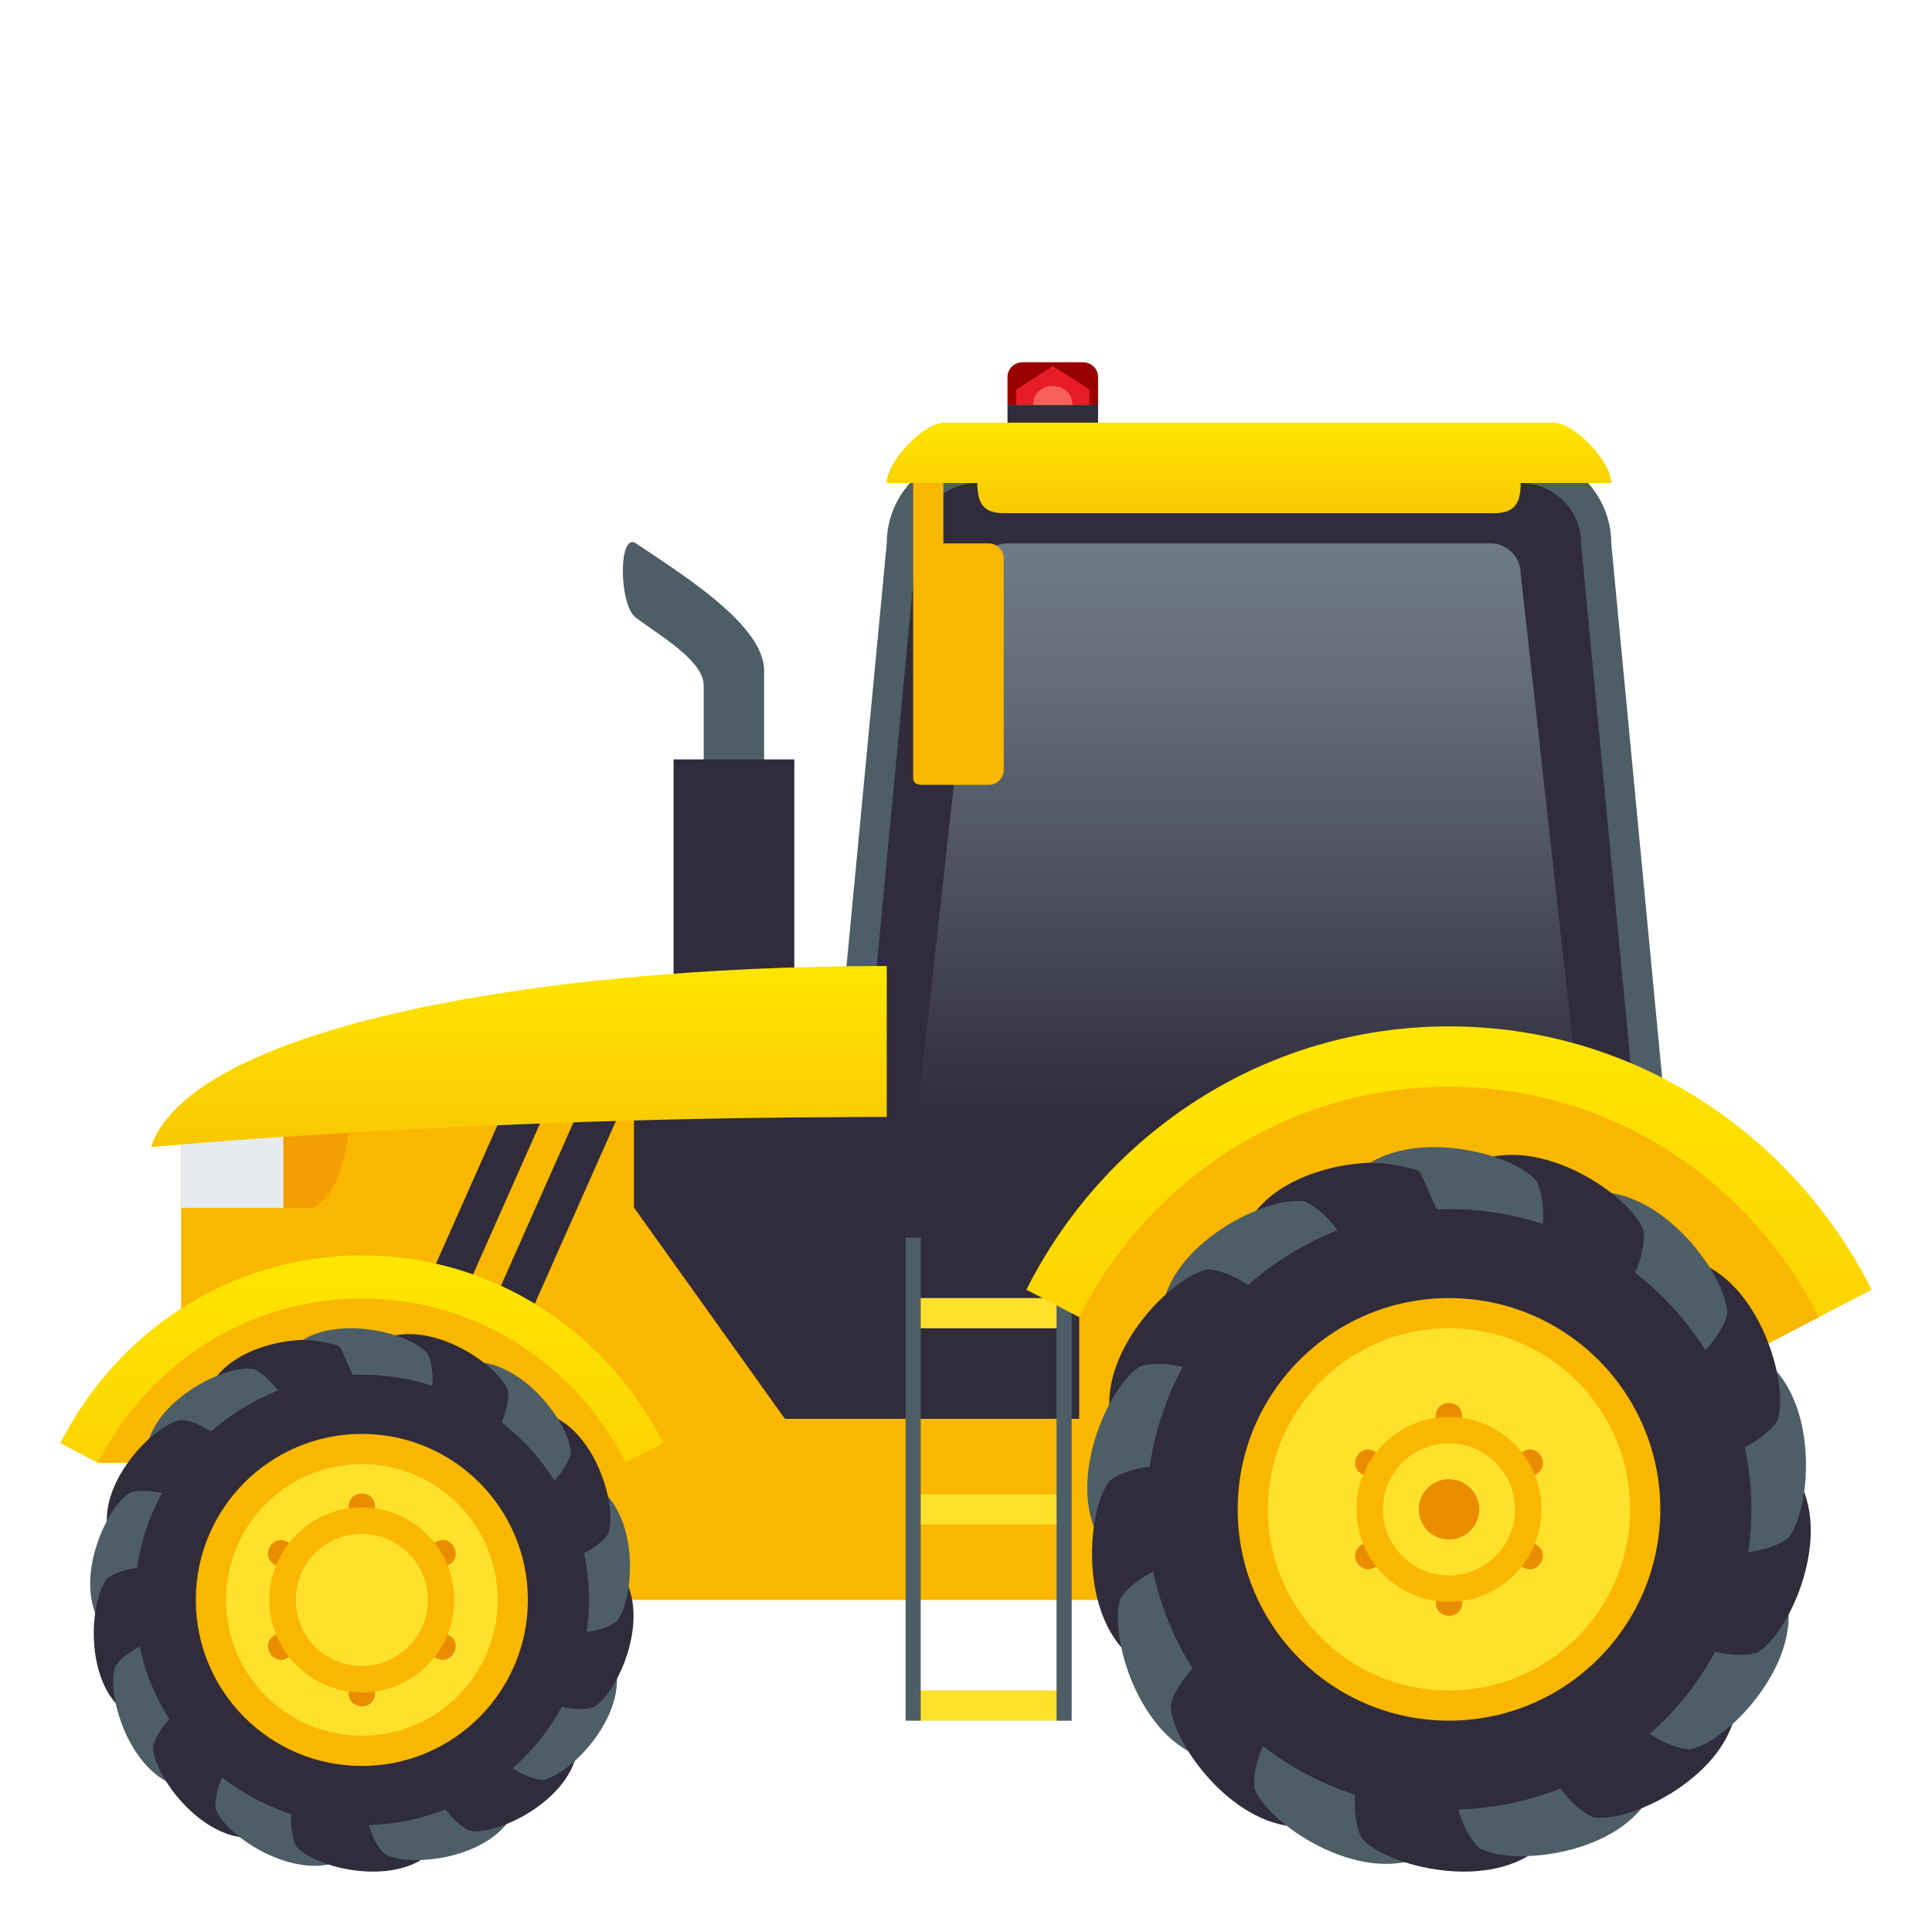 <svg enable-background="new 0 0 64 64" height="64" viewBox="0 0 64 64" width="64" xmlns="http://www.w3.org/2000/svg" xmlns:xlink="http://www.w3.org/1999/xlink"><linearGradient id="a" gradientUnits="userSpaceOnUse" x1="41.375" x2="41.375" y1="37" y2="18"><stop offset="0" stop-color="#302c3b"/><stop offset=".293" stop-color="#454754"/><stop offset=".756" stop-color="#636d78"/><stop offset="1" stop-color="#6e7b85"/></linearGradient><linearGradient id="b"><stop offset="0" stop-color="#f9c802"/><stop offset="1" stop-color="#ffe600"/></linearGradient><linearGradient id="c" gradientUnits="userSpaceOnUse" x1="11.987" x2="11.987" xlink:href="#b" y1="53" y2="41.586"/><linearGradient id="d" gradientUnits="userSpaceOnUse" x1="17.188" x2="17.188" xlink:href="#b" y1="38" y2="32.001"/><linearGradient id="e" gradientUnits="userSpaceOnUse" x1="41.375" x2="41.375" xlink:href="#b" y1="17" y2="14"/><linearGradient id="f" gradientUnits="userSpaceOnUse" x1="48" x2="48" xlink:href="#b" y1="50" y2="34"/><path d="m36.375 15.606v-2.19h-3v2.19" fill="#302c3b"/><path d="m36.375 12.483c0-.267-.225-.483-.5-.483h-2c-.275 0-.5.217-.5.483v.933h3z" fill="#900"/><path d="m36.087 12.902-1.212-.774-1.212.774v.514h2.424z" fill="#e81c27"/><path d="m34.225 13.416h1.3c-.001-.836-1.3-.836-1.3 0z" fill="#f66257"/><path d="m50.375 15h-18c-1.65 0-3 1.35-3 3l-2 21h28l-2-21c0-1.65-1.35-3-3-3z" fill="#4e5e67"/><path d="m50.375 16h-18c-1.1 0-2 .9-2 2l-2 21h26l-2-21c0-1.1-.9-2-2-2z" fill="#302c3b"/><path d="m49.375 18h-16c-.55 0-1 .45-1 1l-2 18h22l-2-18c0-.55-.45-1-1-1z" fill="url(#a)"/><path d="m6 37v16h42l-20-16z" fill="#f9b700"/><path d="m47 37h-26v3l5 7h21z" fill="#302c3b"/><path d="m21.067 18c-.587-.394-.571 2.051 0 2.466.933.679 2.245 1.452 2.245 2.246v5.507h2s0-4.532 0-6c.001-1.496-2.624-3.132-4.245-4.219z" fill="#4e5e67"/><path d="m22.313 25.156h4v10h-4z" fill="#302c3b"/><path d="m30.25 43h5v1h-5z" fill="#ffe12c"/><path d="m30.25 49.5h5v1h-5z" fill="#ffe12c"/><path d="m30.25 56h5v1h-5z" fill="#ffe12c"/><path d="m30 41h.5v16h-.5z" fill="#4e5e67"/><path d="m35 41h.5v16h-.5z" fill="#4e5e67"/><path d="m15.072 46.024 4-9.012h1.385l-4 9.012z" fill="#302c3b"/><path d="m12.692 45.806 4-9.013h1.385l-4 9.013z" fill="#302c3b"/><path d="m10.371 40.012h-.986v-3.013h2.199s-.076 2.466-1.213 3.013z" fill="#f59e01"/><path d="m6 36.999h3.385v3.013h-3.385z" fill="#e6ebef"/><path d="m11.987 41.586c-4.358 0-8.129 2.531-9.987 6.223l1.25.649h17.475l1.25-.649c-1.86-3.692-5.627-6.223-9.988-6.223z" fill="url(#c)"/><path d="m11.987 43.013c-3.813 0-7.112 2.215-8.739 5.445h17.479c-1.627-3.23-4.924-5.445-8.74-5.445z" fill="#f9b700"/><path d="m29.375 32v5c-14 0-24.375 1-24.375 1 1.271-3.83 12.209-6 24.375-6z" fill="url(#d)"/><path d="m32.75 18h-1.5v-2.5h-1v10.25c0 .275.225.25.5.25h2c.275 0 .5-.225.5-.5v-7c0-.275-.225-.5-.5-.5z" fill="#f9b700"/><path d="m51.479 14h-20.208c-.656 0-1.896 1.27-1.896 2h3c0 .73.24 1 .896 1h16.207c.656 0 .896-.27.896-1h3c.001-.73-1.239-2-1.895-2z" fill="url(#e)"/><path d="m48 34c-6.109 0-11.395 3.548-14 8.723l14 7.277 14-7.277c-2.605-5.175-7.889-8.723-14-8.723z" fill="url(#f)"/><path d="m48 36c-5.346 0-9.971 3.104-12.25 7.633v6.367h12.25l12.25-6.367c-2.279-4.529-6.902-7.633-12.25-7.633z" fill="#f9b700"/><path d="m11.78 45.702c.028-.014-.142-.726-.541-1.115-.801-.465-3.543-.189-4.304 1.395.101.051 1.342 1.297 4.845-.28z" fill="#302c3b"/><path d="m9.294 46.212c.021-.021-.382-.633-.891-.861-.911-.164-3.394 1.031-3.567 2.78.113.014 1.706.76 4.458-1.919z" fill="#4e5e67"/><path d="m7.132 47.542c.013-.027-.575-.465-1.132-.507-.913.158-2.837 2.129-2.4 3.832.111-.025 1.863.132 3.532-3.325z" fill="#302c3b"/><path d="m5.555 49.529c.004-.029-.698-.24-1.236-.089-.804.46-1.936 2.969-.943 4.42.096-.061 1.796-.512 2.179-4.331z" fill="#4e5e67"/><path d="m4.754 51.937c-.006-.03-.738.013-1.192.338-.598.707-.802 3.452.628 4.476.069-.092 1.511-1.096.564-4.814z" fill="#302c3b"/><path d="m4.826 54.472c-.017-.025-.689.264-1.005.725-.319.869.429 3.518 2.122 3.991.035-.11 1.047-1.545-1.117-4.716z" fill="#4e5e67"/><path d="m5.762 56.829c-.024-.019-.558.483-.696 1.024-.003.926 1.607 3.159 3.361 3.025-.005-.113.455-1.809-2.665-4.049z" fill="#302c3b"/><path d="m7.448 58.725c-.029-.01-.357.645-.304 1.2.315.871 2.592 2.42 4.195 1.695-.043-.105-.193-1.855-3.891-2.895z" fill="#4e5e67"/><path d="m9.683 59.929c-.031.003-.115.729.127 1.232.593.71 3.264 1.389 4.521.159-.077-.082-.816-1.676-4.648-1.391z" fill="#302c3b"/><path d="m12.194 60.298c-.028.014.142.726.541 1.115.801.465 3.543.189 4.304-1.395-.101-.051-1.342-1.297-4.845.28z" fill="#4e5e67"/><path d="m14.681 59.788c-.021.021.382.633.891.861.911.164 3.394-1.031 3.567-2.78-.114-.014-1.706-.76-4.458 1.919z" fill="#302c3b"/><path d="m16.843 58.458c-.013.027.575.465 1.132.507.913-.158 2.837-2.129 2.4-3.832-.111.025-1.863-.132-3.532 3.325z" fill="#4e5e67"/><path d="m18.419 56.471c-.003.029.699.24 1.237.089.804-.46 1.936-2.97.943-4.42-.096.061-1.796.512-2.18 4.331z" fill="#302c3b"/><path d="m19.22 54.064c.007.029.739-.014 1.193-.34.598-.706.802-3.451-.628-4.475-.069.092-1.512 1.096-.565 4.815z" fill="#4e5e67"/><path d="m19.147 51.529c.018.024.69-.265 1.006-.726.319-.869-.429-3.518-2.122-3.991-.034.109-1.047 1.545 1.116 4.717z" fill="#302c3b"/><path d="m18.212 49.172c.025.018.559-.484.697-1.025.003-.926-1.607-3.159-3.361-3.025.005.113-.455 1.809 2.664 4.05z" fill="#4e5e67"/><path d="m16.526 47.276c.029.009.357-.646.304-1.201-.315-.871-2.592-2.42-4.195-1.695.044.105.193 1.855 3.891 2.896z" fill="#302c3b"/><path d="m14.292 46.071c.031-.003.115-.729-.127-1.232-.537-.644-2.781-1.261-4.133-.456.552 0 1.207.204 1.207.204.544.902.191 1.793 3.053 1.484z" fill="#4e5e67"/><ellipse cx="11.987" cy="53" fill="#302c3b" rx="7.522" ry="7.461"/><path d="m17.487 53.001c-.003 3.038-2.464 5.498-5.5 5.499-3.039 0-5.5-2.461-5.5-5.499 0-3.039 2.464-5.501 5.5-5.501 3.039 0 5.5 2.462 5.5 5.501z" fill="#f9b700"/><circle cx="11.987" cy="53" fill="#ffe12c" r="4.5"/><g fill="#ea8c00"><path d="m12.424 49.913c0 .577-.875.577-.875 0 0-.584.875-.584.875 0z"/><path d="m12.424 56.087c0 .584-.875.584-.875 0 0-.577.875-.577.875 0z"/><path d="m14.879 51.828c-.502.293-.933-.459-.431-.749.496-.287.929.464.431.749z"/><path d="m9.528 54.919c-.497.287-.93-.462-.432-.748.5-.291.933.459.432.748z"/><path d="m14.442 54.919c-.495-.289-.065-1.039.435-.749.498.287.065 1.036-.435.749z"/><path d="m9.097 51.828c-.5-.286-.065-1.033.431-.747.499.288.068 1.037-.431.747z"/></g><path d="m15.048 53c0 1.692-1.368 3.063-3.063 3.063-1.692 0-3.063-1.37-3.063-3.063 0-1.691 1.37-3.063 3.063-3.063 1.695.001 3.063 1.372 3.063 3.063z" fill="#f9b700"/><path d="m14.175 53c0 1.209-.987 2.188-2.193 2.188s-2.182-.979-2.182-2.188.976-2.188 2.182-2.188 2.193.979 2.193 2.188z" fill="#ffe12c"/><path d="m47.725 40.27c.037-.018-.188-.967-.721-1.486-1.066-.62-4.718-.253-5.731 1.859.134.068 1.787 1.729 6.452-.373z" fill="#302c3b"/><path d="m44.413 40.95c.029-.028-.508-.844-1.186-1.149-1.214-.219-4.52 1.375-4.75 3.707.151.018 2.272 1.013 5.936-2.558z" fill="#4e5e67"/><path d="m41.534 42.723c.018-.036-.766-.619-1.507-.675-1.216.21-3.777 2.838-3.196 5.108.148-.034 2.482.176 4.703-4.433z" fill="#302c3b"/><path d="m39.435 45.373c.005-.04-.931-.32-1.646-.119-1.07.613-2.578 3.959-1.256 5.894.127-.084 2.391-.684 2.902-5.775z" fill="#4e5e67"/><path d="m38.368 48.582c-.009-.04-.983.017-1.588.451-.796.942-1.068 4.602.836 5.967.092-.121 2.014-1.46.752-6.418z" fill="#302c3b"/><path d="m38.464 51.962c-.021-.034-.918.352-1.338.967-.426 1.158.57 4.689 2.826 5.321.045-.146 1.394-2.061-1.488-6.288z" fill="#4e5e67"/><path d="m39.71 55.105c-.032-.025-.742.645-.927 1.365-.004 1.234 2.14 4.212 4.476 4.034-.007-.151.605-2.412-3.549-5.399z" fill="#302c3b"/><path d="m41.956 57.633c-.039-.013-.477.859-.404 1.6.419 1.162 3.451 3.227 5.586 2.261-.059-.141-.257-2.475-5.182-3.861z" fill="#4e5e67"/><path d="m44.931 59.238c-.041.003-.153.973.169 1.643.79.947 4.347 1.852 6.021.213-.102-.111-1.087-2.237-6.19-1.856z" fill="#302c3b"/><path d="m48.275 59.73c-.037.018.188.967.721 1.486 1.066.62 4.718.253 5.731-1.859-.134-.068-1.787-1.729-6.452.373z" fill="#4e5e67"/><path d="m51.587 59.05c-.029.028.508.844 1.186 1.149 1.214.219 4.52-1.375 4.75-3.707-.151-.018-2.272-1.013-5.936 2.558z" fill="#302c3b"/><path d="m54.466 57.277c-.018.036.766.619 1.507.675 1.216-.21 3.777-2.838 3.196-5.108-.148.034-2.481-.176-4.703 4.433z" fill="#4e5e67"/><path d="m56.564 54.627c-.004.04.932.32 1.647.119 1.07-.613 2.578-3.959 1.256-5.894-.127.084-2.391.684-2.903 5.775z" fill="#302c3b"/><path d="m57.631 51.419c.01.039.984-.018 1.589-.452.796-.942 1.068-4.602-.836-5.967-.092.121-2.014 1.46-.753 6.419z" fill="#4e5e67"/><path d="m57.535 48.039c.022.033.919-.353 1.339-.968.426-1.158-.57-4.689-2.826-5.321-.045.146-1.394 2.061 1.487 6.289z" fill="#302c3b"/><path d="m56.289 44.896c.033.023.743-.646.928-1.367.004-1.234-2.14-4.212-4.476-4.034.007.152-.605 2.413 3.548 5.401z" fill="#4e5e67"/><path d="m54.044 42.369c.039.011.477-.861.404-1.602-.419-1.162-3.451-3.227-5.586-2.261.059.141.257 2.475 5.182 3.863z" fill="#302c3b"/><path d="m51.069 40.762c.041-.004.153-.973-.169-1.643-.716-.858-3.704-1.682-5.504-.608.735 0 1.607.272 1.607.272.726 1.203.254 2.391 4.066 1.979z" fill="#4e5e67"/><ellipse cx="48" cy="50" fill="#302c3b" rx="10.017" ry="9.947"/><path d="m55 50.001c-.004 3.864-3.135 6.996-7 6.998-3.867 0-7-3.134-7-6.998 0-3.866 3.135-7 7-7 3.867 0 7 3.134 7 7z" fill="#f9b700"/><circle cx="48" cy="50" fill="#ffe12c" r="6"/><path d="m48.437 46.913c0 .577-.875.577-.875 0 0-.584.875-.584.875 0z" fill="#ea8c00"/><path d="m48.437 53.087c0 .584-.875.584-.875 0 0-.577.875-.577.875 0z" fill="#ea8c00"/><path d="m50.892 48.828c-.502.293-.933-.459-.431-.749.496-.287.929.464.431.749z" fill="#ea8c00"/><path d="m45.541 51.919c-.497.287-.93-.462-.432-.748.499-.291.933.459.432.748z" fill="#ea8c00"/><path d="m50.455 51.919c-.495-.289-.065-1.039.435-.749.498.287.065 1.036-.435.749z" fill="#ea8c00"/><path d="m45.109 48.828c-.5-.286-.065-1.033.431-.747.5.288.068 1.037-.431.747z" fill="#ea8c00"/><path d="m51.061 50c0 1.692-1.368 3.063-3.063 3.063-1.692 0-3.063-1.37-3.063-3.063 0-1.691 1.37-3.063 3.063-3.063 1.694.001 3.063 1.372 3.063 3.063z" fill="#f9b700"/><path d="m50.188 50c0 1.209-.987 2.188-2.193 2.188s-2.182-.979-2.182-2.188.976-2.188 2.182-2.188 2.193.979 2.193 2.188z" fill="#ffe12c"/><circle cx="48" cy="50" fill="#ea8c00" r="1"/></svg>